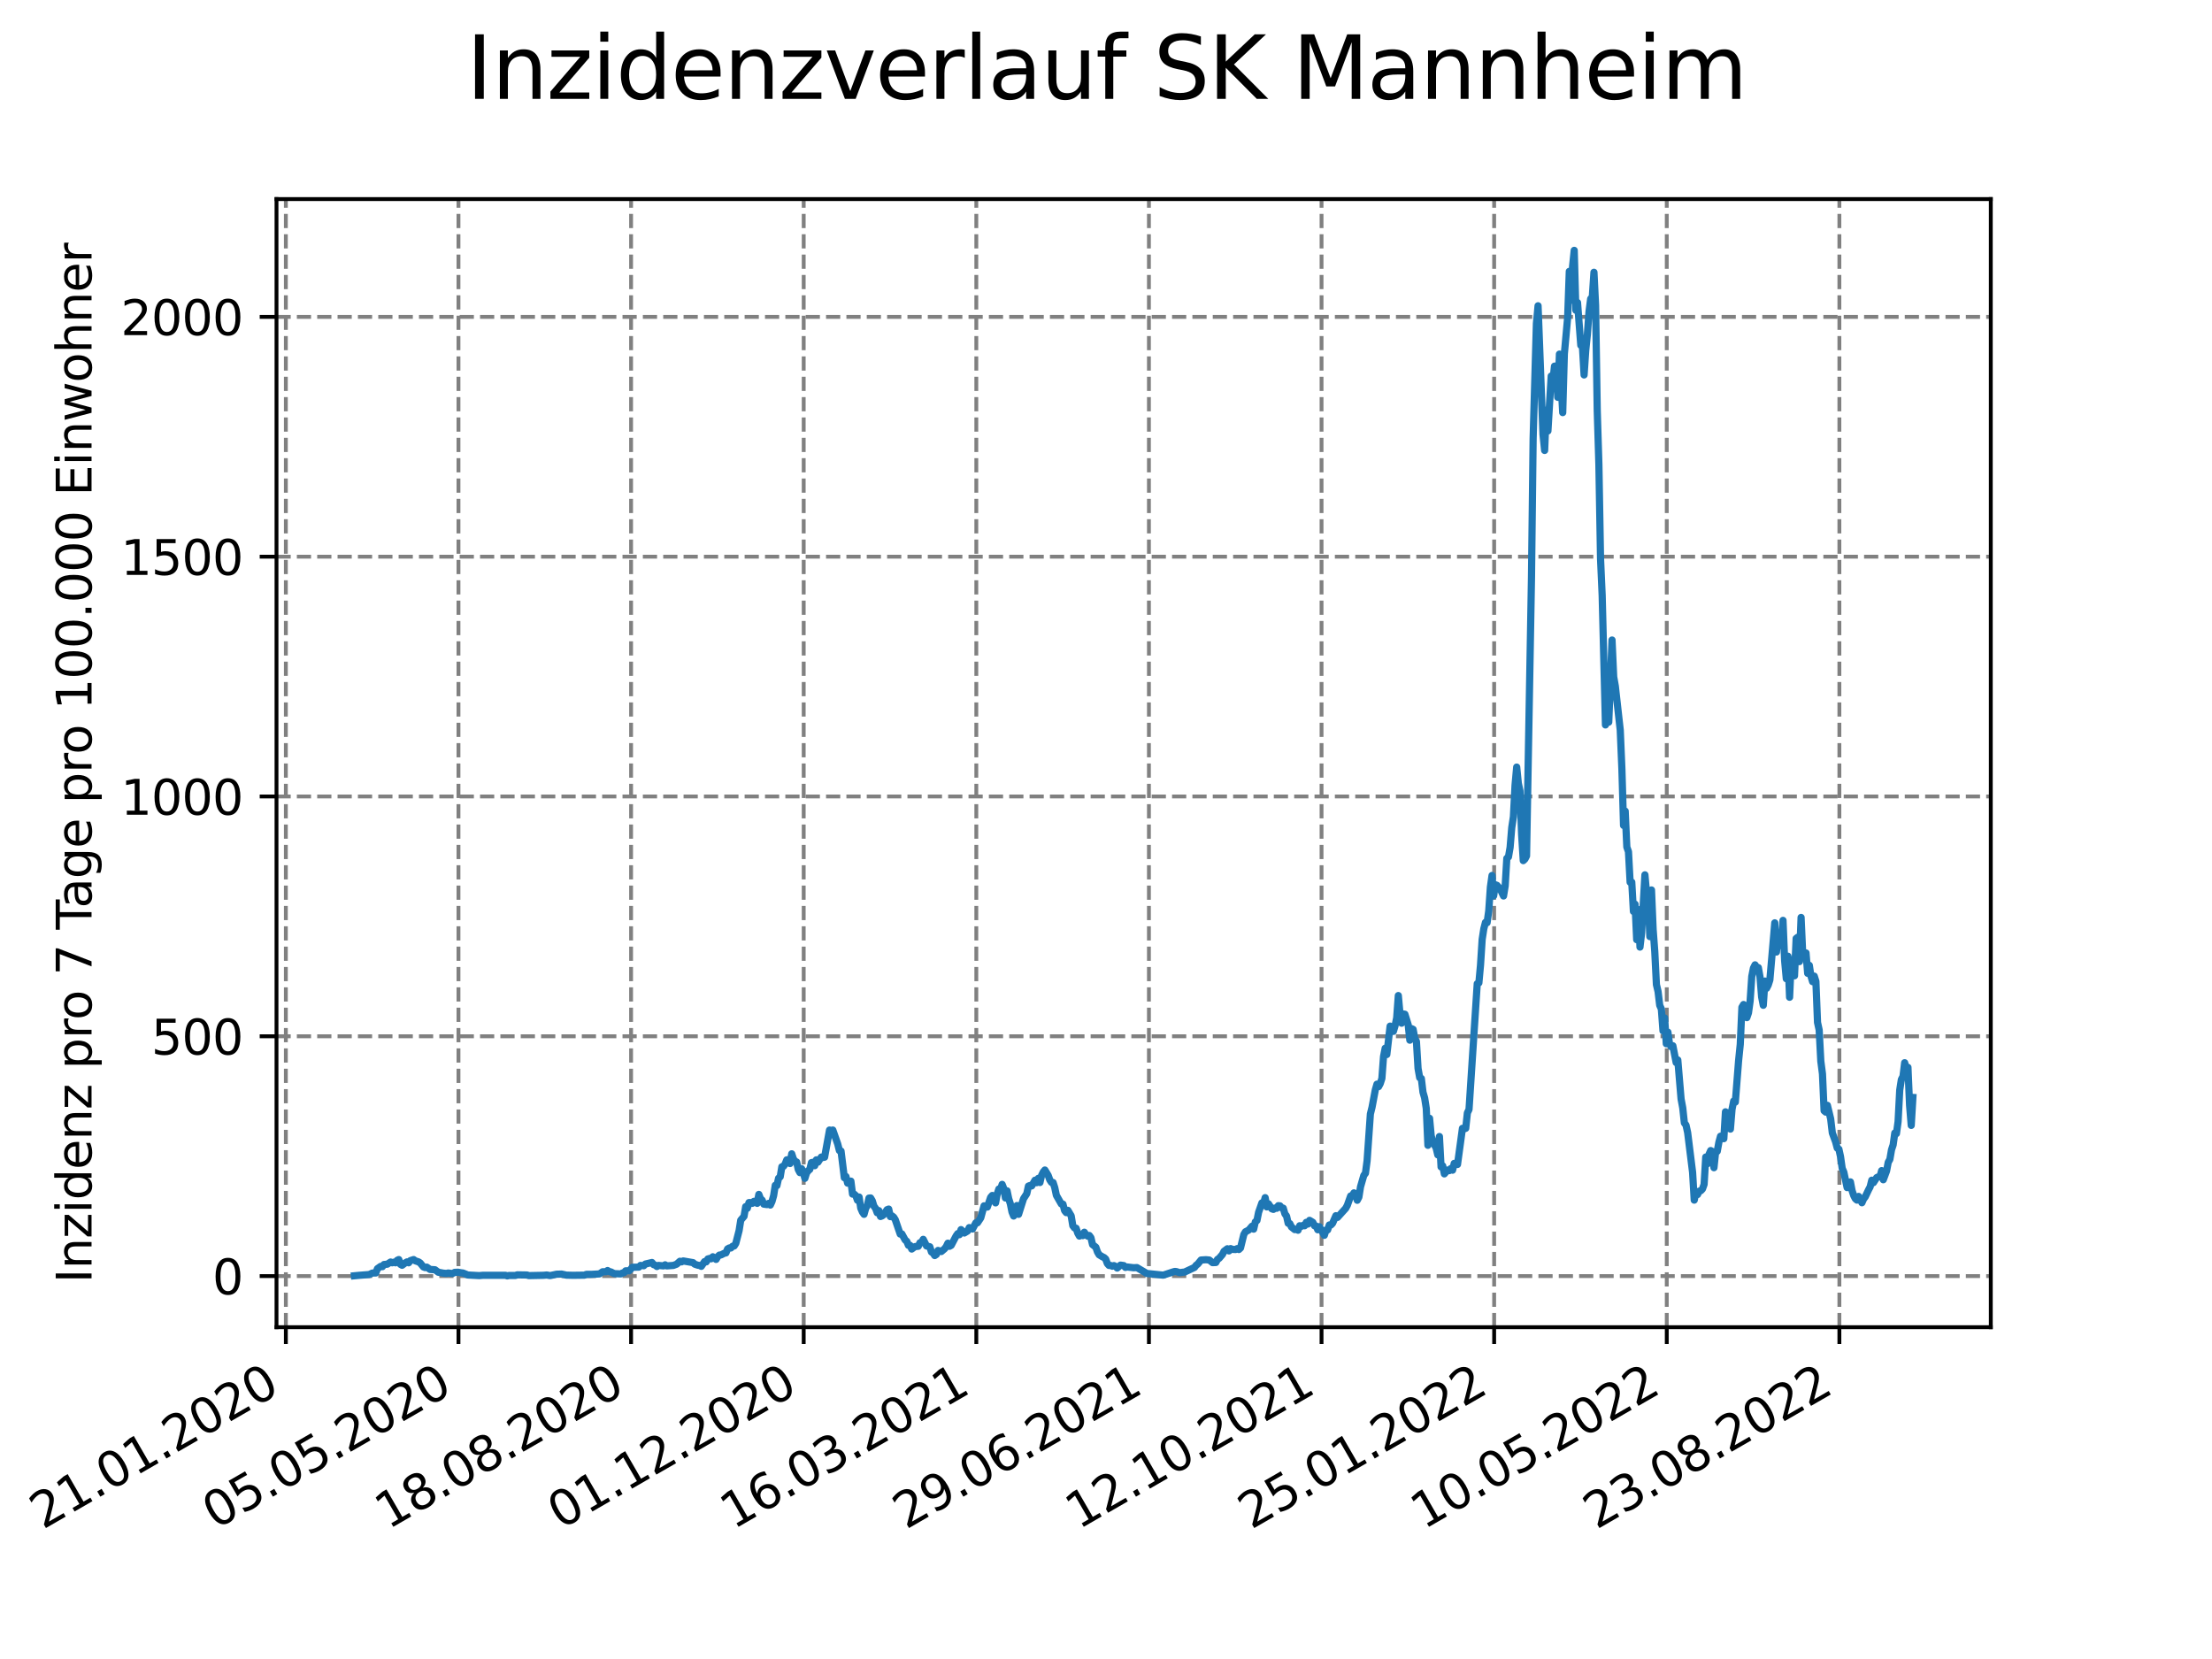 <?xml version="1.0" encoding="utf-8" standalone="no"?>
<!DOCTYPE svg PUBLIC "-//W3C//DTD SVG 1.1//EN"
  "http://www.w3.org/Graphics/SVG/1.1/DTD/svg11.dtd">
<svg xmlns:xlink="http://www.w3.org/1999/xlink" width="460.8pt" height="345.6pt" viewBox="0 0 460.8 345.6" xmlns="http://www.w3.org/2000/svg" version="1.1">
 <defs>
  <style type="text/css">*{stroke-linejoin: round; stroke-linecap: butt}</style>
 </defs>
 <g id="figure_1">
  <g id="patch_1">
   <path d="M 0 345.6 
L 460.8 345.6 
L 460.8 0 
L 0 0 
z
" style="fill: #ffffff"/>
  </g>
  <g id="axes_1">
   <g id="patch_2">
    <path d="M 57.6 276.48 
L 414.72 276.48 
L 414.72 41.472 
L 57.6 41.472 
z
" style="fill: #ffffff"/>
   </g>
   <g id="matplotlib.axis_1">
    <g id="xtick_1">
     <g id="line2d_1">
      <path d="M 59.549 276.48 
L 59.549 41.472 
" clip-path="url(#pd55aac6dbc)" style="fill: none; stroke-dasharray: 2.96,1.28; stroke-dashoffset: 0; stroke: #808080; stroke-width: 0.8"/>
     </g>
     <g id="line2d_2">
      <defs>
       <path id="m7e870642f5" d="M 0 0 
L 0 3.5 
" style="stroke: #000000; stroke-width: 0.8"/>
      </defs>
      <g>
       <use xlink:href="#m7e870642f5" x="59.549" y="276.48" style="stroke: #000000; stroke-width: 0.8"/>
      </g>
     </g>
     <g id="text_1">
      <!-- 21.01.2020 -->
      <g transform="translate(8.924 318.689) rotate(-30) scale(0.1 -0.1)">
       <defs>
        <path id="DejaVuSans-32" d="M 1228 531 
L 3431 531 
L 3431 0 
L 469 0 
L 469 531 
Q 828 903 1448 1529 
Q 2069 2156 2228 2338 
Q 2531 2678 2651 2914 
Q 2772 3150 2772 3378 
Q 2772 3750 2511 3984 
Q 2250 4219 1831 4219 
Q 1534 4219 1204 4116 
Q 875 4013 500 3803 
L 500 4441 
Q 881 4594 1212 4672 
Q 1544 4750 1819 4750 
Q 2544 4750 2975 4387 
Q 3406 4025 3406 3419 
Q 3406 3131 3298 2873 
Q 3191 2616 2906 2266 
Q 2828 2175 2409 1742 
Q 1991 1309 1228 531 
z
" transform="scale(0.016)"/>
        <path id="DejaVuSans-31" d="M 794 531 
L 1825 531 
L 1825 4091 
L 703 3866 
L 703 4441 
L 1819 4666 
L 2450 4666 
L 2450 531 
L 3481 531 
L 3481 0 
L 794 0 
L 794 531 
z
" transform="scale(0.016)"/>
        <path id="DejaVuSans-2e" d="M 684 794 
L 1344 794 
L 1344 0 
L 684 0 
L 684 794 
z
" transform="scale(0.016)"/>
        <path id="DejaVuSans-30" d="M 2034 4250 
Q 1547 4250 1301 3770 
Q 1056 3291 1056 2328 
Q 1056 1369 1301 889 
Q 1547 409 2034 409 
Q 2525 409 2770 889 
Q 3016 1369 3016 2328 
Q 3016 3291 2770 3770 
Q 2525 4250 2034 4250 
z
M 2034 4750 
Q 2819 4750 3233 4129 
Q 3647 3509 3647 2328 
Q 3647 1150 3233 529 
Q 2819 -91 2034 -91 
Q 1250 -91 836 529 
Q 422 1150 422 2328 
Q 422 3509 836 4129 
Q 1250 4750 2034 4750 
z
" transform="scale(0.016)"/>
       </defs>
       <use xlink:href="#DejaVuSans-32"/>
       <use xlink:href="#DejaVuSans-31" x="63.623"/>
       <use xlink:href="#DejaVuSans-2e" x="127.246"/>
       <use xlink:href="#DejaVuSans-30" x="159.033"/>
       <use xlink:href="#DejaVuSans-31" x="222.656"/>
       <use xlink:href="#DejaVuSans-2e" x="286.279"/>
       <use xlink:href="#DejaVuSans-32" x="318.066"/>
       <use xlink:href="#DejaVuSans-30" x="381.689"/>
       <use xlink:href="#DejaVuSans-32" x="445.312"/>
       <use xlink:href="#DejaVuSans-30" x="508.936"/>
      </g>
     </g>
    </g>
    <g id="xtick_2">
     <g id="line2d_3">
      <path d="M 95.508 276.48 
L 95.508 41.472 
" clip-path="url(#pd55aac6dbc)" style="fill: none; stroke-dasharray: 2.96,1.28; stroke-dashoffset: 0; stroke: #808080; stroke-width: 0.8"/>
     </g>
     <g id="line2d_4">
      <g>
       <use xlink:href="#m7e870642f5" x="95.508" y="276.48" style="stroke: #000000; stroke-width: 0.8"/>
      </g>
     </g>
     <g id="text_2">
      <!-- 05.05.2020 -->
      <g transform="translate(44.883 318.689) rotate(-30) scale(0.1 -0.1)">
       <defs>
        <path id="DejaVuSans-35" d="M 691 4666 
L 3169 4666 
L 3169 4134 
L 1269 4134 
L 1269 2991 
Q 1406 3038 1543 3061 
Q 1681 3084 1819 3084 
Q 2600 3084 3056 2656 
Q 3513 2228 3513 1497 
Q 3513 744 3044 326 
Q 2575 -91 1722 -91 
Q 1428 -91 1123 -41 
Q 819 9 494 109 
L 494 744 
Q 775 591 1075 516 
Q 1375 441 1709 441 
Q 2250 441 2565 725 
Q 2881 1009 2881 1497 
Q 2881 1984 2565 2268 
Q 2250 2553 1709 2553 
Q 1456 2553 1204 2497 
Q 953 2441 691 2322 
L 691 4666 
z
" transform="scale(0.016)"/>
       </defs>
       <use xlink:href="#DejaVuSans-30"/>
       <use xlink:href="#DejaVuSans-35" x="63.623"/>
       <use xlink:href="#DejaVuSans-2e" x="127.246"/>
       <use xlink:href="#DejaVuSans-30" x="159.033"/>
       <use xlink:href="#DejaVuSans-35" x="222.656"/>
       <use xlink:href="#DejaVuSans-2e" x="286.279"/>
       <use xlink:href="#DejaVuSans-32" x="318.066"/>
       <use xlink:href="#DejaVuSans-30" x="381.689"/>
       <use xlink:href="#DejaVuSans-32" x="445.312"/>
       <use xlink:href="#DejaVuSans-30" x="508.936"/>
      </g>
     </g>
    </g>
    <g id="xtick_3">
     <g id="line2d_5">
      <path d="M 131.466 276.48 
L 131.466 41.472 
" clip-path="url(#pd55aac6dbc)" style="fill: none; stroke-dasharray: 2.96,1.28; stroke-dashoffset: 0; stroke: #808080; stroke-width: 0.8"/>
     </g>
     <g id="line2d_6">
      <g>
       <use xlink:href="#m7e870642f5" x="131.466" y="276.48" style="stroke: #000000; stroke-width: 0.8"/>
      </g>
     </g>
     <g id="text_3">
      <!-- 18.08.2020 -->
      <g transform="translate(80.841 318.689) rotate(-30) scale(0.1 -0.1)">
       <defs>
        <path id="DejaVuSans-38" d="M 2034 2216 
Q 1584 2216 1326 1975 
Q 1069 1734 1069 1313 
Q 1069 891 1326 650 
Q 1584 409 2034 409 
Q 2484 409 2743 651 
Q 3003 894 3003 1313 
Q 3003 1734 2745 1975 
Q 2488 2216 2034 2216 
z
M 1403 2484 
Q 997 2584 770 2862 
Q 544 3141 544 3541 
Q 544 4100 942 4425 
Q 1341 4750 2034 4750 
Q 2731 4750 3128 4425 
Q 3525 4100 3525 3541 
Q 3525 3141 3298 2862 
Q 3072 2584 2669 2484 
Q 3125 2378 3379 2068 
Q 3634 1759 3634 1313 
Q 3634 634 3220 271 
Q 2806 -91 2034 -91 
Q 1263 -91 848 271 
Q 434 634 434 1313 
Q 434 1759 690 2068 
Q 947 2378 1403 2484 
z
M 1172 3481 
Q 1172 3119 1398 2916 
Q 1625 2713 2034 2713 
Q 2441 2713 2670 2916 
Q 2900 3119 2900 3481 
Q 2900 3844 2670 4047 
Q 2441 4250 2034 4250 
Q 1625 4250 1398 4047 
Q 1172 3844 1172 3481 
z
" transform="scale(0.016)"/>
       </defs>
       <use xlink:href="#DejaVuSans-31"/>
       <use xlink:href="#DejaVuSans-38" x="63.623"/>
       <use xlink:href="#DejaVuSans-2e" x="127.246"/>
       <use xlink:href="#DejaVuSans-30" x="159.033"/>
       <use xlink:href="#DejaVuSans-38" x="222.656"/>
       <use xlink:href="#DejaVuSans-2e" x="286.279"/>
       <use xlink:href="#DejaVuSans-32" x="318.066"/>
       <use xlink:href="#DejaVuSans-30" x="381.689"/>
       <use xlink:href="#DejaVuSans-32" x="445.312"/>
       <use xlink:href="#DejaVuSans-30" x="508.936"/>
      </g>
     </g>
    </g>
    <g id="xtick_4">
     <g id="line2d_7">
      <path d="M 167.425 276.48 
L 167.425 41.472 
" clip-path="url(#pd55aac6dbc)" style="fill: none; stroke-dasharray: 2.96,1.28; stroke-dashoffset: 0; stroke: #808080; stroke-width: 0.8"/>
     </g>
     <g id="line2d_8">
      <g>
       <use xlink:href="#m7e870642f5" x="167.425" y="276.48" style="stroke: #000000; stroke-width: 0.8"/>
      </g>
     </g>
     <g id="text_4">
      <!-- 01.12.2020 -->
      <g transform="translate(116.8 318.689) rotate(-30) scale(0.1 -0.1)">
       <use xlink:href="#DejaVuSans-30"/>
       <use xlink:href="#DejaVuSans-31" x="63.623"/>
       <use xlink:href="#DejaVuSans-2e" x="127.246"/>
       <use xlink:href="#DejaVuSans-31" x="159.033"/>
       <use xlink:href="#DejaVuSans-32" x="222.656"/>
       <use xlink:href="#DejaVuSans-2e" x="286.279"/>
       <use xlink:href="#DejaVuSans-32" x="318.066"/>
       <use xlink:href="#DejaVuSans-30" x="381.689"/>
       <use xlink:href="#DejaVuSans-32" x="445.312"/>
       <use xlink:href="#DejaVuSans-30" x="508.936"/>
      </g>
     </g>
    </g>
    <g id="xtick_5">
     <g id="line2d_9">
      <path d="M 203.383 276.48 
L 203.383 41.472 
" clip-path="url(#pd55aac6dbc)" style="fill: none; stroke-dasharray: 2.96,1.28; stroke-dashoffset: 0; stroke: #808080; stroke-width: 0.8"/>
     </g>
     <g id="line2d_10">
      <g>
       <use xlink:href="#m7e870642f5" x="203.383" y="276.48" style="stroke: #000000; stroke-width: 0.8"/>
      </g>
     </g>
     <g id="text_5">
      <!-- 16.03.2021 -->
      <g transform="translate(152.758 318.689) rotate(-30) scale(0.1 -0.1)">
       <defs>
        <path id="DejaVuSans-36" d="M 2113 2584 
Q 1688 2584 1439 2293 
Q 1191 2003 1191 1497 
Q 1191 994 1439 701 
Q 1688 409 2113 409 
Q 2538 409 2786 701 
Q 3034 994 3034 1497 
Q 3034 2003 2786 2293 
Q 2538 2584 2113 2584 
z
M 3366 4563 
L 3366 3988 
Q 3128 4100 2886 4159 
Q 2644 4219 2406 4219 
Q 1781 4219 1451 3797 
Q 1122 3375 1075 2522 
Q 1259 2794 1537 2939 
Q 1816 3084 2150 3084 
Q 2853 3084 3261 2657 
Q 3669 2231 3669 1497 
Q 3669 778 3244 343 
Q 2819 -91 2113 -91 
Q 1303 -91 875 529 
Q 447 1150 447 2328 
Q 447 3434 972 4092 
Q 1497 4750 2381 4750 
Q 2619 4750 2861 4703 
Q 3103 4656 3366 4563 
z
" transform="scale(0.016)"/>
        <path id="DejaVuSans-33" d="M 2597 2516 
Q 3050 2419 3304 2112 
Q 3559 1806 3559 1356 
Q 3559 666 3084 287 
Q 2609 -91 1734 -91 
Q 1441 -91 1130 -33 
Q 819 25 488 141 
L 488 750 
Q 750 597 1062 519 
Q 1375 441 1716 441 
Q 2309 441 2620 675 
Q 2931 909 2931 1356 
Q 2931 1769 2642 2001 
Q 2353 2234 1838 2234 
L 1294 2234 
L 1294 2753 
L 1863 2753 
Q 2328 2753 2575 2939 
Q 2822 3125 2822 3475 
Q 2822 3834 2567 4026 
Q 2313 4219 1838 4219 
Q 1578 4219 1281 4162 
Q 984 4106 628 3988 
L 628 4550 
Q 988 4650 1302 4700 
Q 1616 4750 1894 4750 
Q 2613 4750 3031 4423 
Q 3450 4097 3450 3541 
Q 3450 3153 3228 2886 
Q 3006 2619 2597 2516 
z
" transform="scale(0.016)"/>
       </defs>
       <use xlink:href="#DejaVuSans-31"/>
       <use xlink:href="#DejaVuSans-36" x="63.623"/>
       <use xlink:href="#DejaVuSans-2e" x="127.246"/>
       <use xlink:href="#DejaVuSans-30" x="159.033"/>
       <use xlink:href="#DejaVuSans-33" x="222.656"/>
       <use xlink:href="#DejaVuSans-2e" x="286.279"/>
       <use xlink:href="#DejaVuSans-32" x="318.066"/>
       <use xlink:href="#DejaVuSans-30" x="381.689"/>
       <use xlink:href="#DejaVuSans-32" x="445.312"/>
       <use xlink:href="#DejaVuSans-31" x="508.936"/>
      </g>
     </g>
    </g>
    <g id="xtick_6">
     <g id="line2d_11">
      <path d="M 239.342 276.48 
L 239.342 41.472 
" clip-path="url(#pd55aac6dbc)" style="fill: none; stroke-dasharray: 2.96,1.28; stroke-dashoffset: 0; stroke: #808080; stroke-width: 0.8"/>
     </g>
     <g id="line2d_12">
      <g>
       <use xlink:href="#m7e870642f5" x="239.342" y="276.48" style="stroke: #000000; stroke-width: 0.8"/>
      </g>
     </g>
     <g id="text_6">
      <!-- 29.06.2021 -->
      <g transform="translate(188.717 318.689) rotate(-30) scale(0.1 -0.1)">
       <defs>
        <path id="DejaVuSans-39" d="M 703 97 
L 703 672 
Q 941 559 1184 500 
Q 1428 441 1663 441 
Q 2288 441 2617 861 
Q 2947 1281 2994 2138 
Q 2813 1869 2534 1725 
Q 2256 1581 1919 1581 
Q 1219 1581 811 2004 
Q 403 2428 403 3163 
Q 403 3881 828 4315 
Q 1253 4750 1959 4750 
Q 2769 4750 3195 4129 
Q 3622 3509 3622 2328 
Q 3622 1225 3098 567 
Q 2575 -91 1691 -91 
Q 1453 -91 1209 -44 
Q 966 3 703 97 
z
M 1959 2075 
Q 2384 2075 2632 2365 
Q 2881 2656 2881 3163 
Q 2881 3666 2632 3958 
Q 2384 4250 1959 4250 
Q 1534 4250 1286 3958 
Q 1038 3666 1038 3163 
Q 1038 2656 1286 2365 
Q 1534 2075 1959 2075 
z
" transform="scale(0.016)"/>
       </defs>
       <use xlink:href="#DejaVuSans-32"/>
       <use xlink:href="#DejaVuSans-39" x="63.623"/>
       <use xlink:href="#DejaVuSans-2e" x="127.246"/>
       <use xlink:href="#DejaVuSans-30" x="159.033"/>
       <use xlink:href="#DejaVuSans-36" x="222.656"/>
       <use xlink:href="#DejaVuSans-2e" x="286.279"/>
       <use xlink:href="#DejaVuSans-32" x="318.066"/>
       <use xlink:href="#DejaVuSans-30" x="381.689"/>
       <use xlink:href="#DejaVuSans-32" x="445.312"/>
       <use xlink:href="#DejaVuSans-31" x="508.936"/>
      </g>
     </g>
    </g>
    <g id="xtick_7">
     <g id="line2d_13">
      <path d="M 275.301 276.48 
L 275.301 41.472 
" clip-path="url(#pd55aac6dbc)" style="fill: none; stroke-dasharray: 2.96,1.28; stroke-dashoffset: 0; stroke: #808080; stroke-width: 0.8"/>
     </g>
     <g id="line2d_14">
      <g>
       <use xlink:href="#m7e870642f5" x="275.301" y="276.48" style="stroke: #000000; stroke-width: 0.8"/>
      </g>
     </g>
     <g id="text_7">
      <!-- 12.10.2021 -->
      <g transform="translate(224.675 318.689) rotate(-30) scale(0.1 -0.1)">
       <use xlink:href="#DejaVuSans-31"/>
       <use xlink:href="#DejaVuSans-32" x="63.623"/>
       <use xlink:href="#DejaVuSans-2e" x="127.246"/>
       <use xlink:href="#DejaVuSans-31" x="159.033"/>
       <use xlink:href="#DejaVuSans-30" x="222.656"/>
       <use xlink:href="#DejaVuSans-2e" x="286.279"/>
       <use xlink:href="#DejaVuSans-32" x="318.066"/>
       <use xlink:href="#DejaVuSans-30" x="381.689"/>
       <use xlink:href="#DejaVuSans-32" x="445.312"/>
       <use xlink:href="#DejaVuSans-31" x="508.936"/>
      </g>
     </g>
    </g>
    <g id="xtick_8">
     <g id="line2d_15">
      <path d="M 311.259 276.48 
L 311.259 41.472 
" clip-path="url(#pd55aac6dbc)" style="fill: none; stroke-dasharray: 2.96,1.28; stroke-dashoffset: 0; stroke: #808080; stroke-width: 0.8"/>
     </g>
     <g id="line2d_16">
      <g>
       <use xlink:href="#m7e870642f5" x="311.259" y="276.48" style="stroke: #000000; stroke-width: 0.8"/>
      </g>
     </g>
     <g id="text_8">
      <!-- 25.01.2022 -->
      <g transform="translate(260.634 318.689) rotate(-30) scale(0.1 -0.1)">
       <use xlink:href="#DejaVuSans-32"/>
       <use xlink:href="#DejaVuSans-35" x="63.623"/>
       <use xlink:href="#DejaVuSans-2e" x="127.246"/>
       <use xlink:href="#DejaVuSans-30" x="159.033"/>
       <use xlink:href="#DejaVuSans-31" x="222.656"/>
       <use xlink:href="#DejaVuSans-2e" x="286.279"/>
       <use xlink:href="#DejaVuSans-32" x="318.066"/>
       <use xlink:href="#DejaVuSans-30" x="381.689"/>
       <use xlink:href="#DejaVuSans-32" x="445.312"/>
       <use xlink:href="#DejaVuSans-32" x="508.936"/>
      </g>
     </g>
    </g>
    <g id="xtick_9">
     <g id="line2d_17">
      <path d="M 347.218 276.48 
L 347.218 41.472 
" clip-path="url(#pd55aac6dbc)" style="fill: none; stroke-dasharray: 2.96,1.28; stroke-dashoffset: 0; stroke: #808080; stroke-width: 0.8"/>
     </g>
     <g id="line2d_18">
      <g>
       <use xlink:href="#m7e870642f5" x="347.218" y="276.48" style="stroke: #000000; stroke-width: 0.8"/>
      </g>
     </g>
     <g id="text_9">
      <!-- 10.05.2022 -->
      <g transform="translate(296.593 318.689) rotate(-30) scale(0.1 -0.1)">
       <use xlink:href="#DejaVuSans-31"/>
       <use xlink:href="#DejaVuSans-30" x="63.623"/>
       <use xlink:href="#DejaVuSans-2e" x="127.246"/>
       <use xlink:href="#DejaVuSans-30" x="159.033"/>
       <use xlink:href="#DejaVuSans-35" x="222.656"/>
       <use xlink:href="#DejaVuSans-2e" x="286.279"/>
       <use xlink:href="#DejaVuSans-32" x="318.066"/>
       <use xlink:href="#DejaVuSans-30" x="381.689"/>
       <use xlink:href="#DejaVuSans-32" x="445.312"/>
       <use xlink:href="#DejaVuSans-32" x="508.936"/>
      </g>
     </g>
    </g>
    <g id="xtick_10">
     <g id="line2d_19">
      <path d="M 383.176 276.48 
L 383.176 41.472 
" clip-path="url(#pd55aac6dbc)" style="fill: none; stroke-dasharray: 2.96,1.28; stroke-dashoffset: 0; stroke: #808080; stroke-width: 0.8"/>
     </g>
     <g id="line2d_20">
      <g>
       <use xlink:href="#m7e870642f5" x="383.176" y="276.48" style="stroke: #000000; stroke-width: 0.8"/>
      </g>
     </g>
     <g id="text_10">
      <!-- 23.08.2022 -->
      <g transform="translate(332.551 318.689) rotate(-30) scale(0.1 -0.1)">
       <use xlink:href="#DejaVuSans-32"/>
       <use xlink:href="#DejaVuSans-33" x="63.623"/>
       <use xlink:href="#DejaVuSans-2e" x="127.246"/>
       <use xlink:href="#DejaVuSans-30" x="159.033"/>
       <use xlink:href="#DejaVuSans-38" x="222.656"/>
       <use xlink:href="#DejaVuSans-2e" x="286.279"/>
       <use xlink:href="#DejaVuSans-32" x="318.066"/>
       <use xlink:href="#DejaVuSans-30" x="381.689"/>
       <use xlink:href="#DejaVuSans-32" x="445.312"/>
       <use xlink:href="#DejaVuSans-32" x="508.936"/>
      </g>
     </g>
    </g>
   </g>
   <g id="matplotlib.axis_2">
    <g id="ytick_1">
     <g id="line2d_21">
      <path d="M 57.6 265.83 
L 414.72 265.83 
" clip-path="url(#pd55aac6dbc)" style="fill: none; stroke-dasharray: 2.96,1.28; stroke-dashoffset: 0; stroke: #808080; stroke-width: 0.8"/>
     </g>
     <g id="line2d_22">
      <defs>
       <path id="m42bbf51ae1" d="M 0 0 
L -3.5 0 
" style="stroke: #000000; stroke-width: 0.8"/>
      </defs>
      <g>
       <use xlink:href="#m42bbf51ae1" x="57.6" y="265.83" style="stroke: #000000; stroke-width: 0.8"/>
      </g>
     </g>
     <g id="text_11">
      <!-- 0 -->
      <g transform="translate(44.237 269.629) scale(0.1 -0.1)">
       <use xlink:href="#DejaVuSans-30"/>
      </g>
     </g>
    </g>
    <g id="ytick_2">
     <g id="line2d_23">
      <path d="M 57.6 215.875 
L 414.72 215.875 
" clip-path="url(#pd55aac6dbc)" style="fill: none; stroke-dasharray: 2.96,1.28; stroke-dashoffset: 0; stroke: #808080; stroke-width: 0.8"/>
     </g>
     <g id="line2d_24">
      <g>
       <use xlink:href="#m42bbf51ae1" x="57.6" y="215.875" style="stroke: #000000; stroke-width: 0.8"/>
      </g>
     </g>
     <g id="text_12">
      <!-- 500 -->
      <g transform="translate(31.512 219.674) scale(0.1 -0.1)">
       <use xlink:href="#DejaVuSans-35"/>
       <use xlink:href="#DejaVuSans-30" x="63.623"/>
       <use xlink:href="#DejaVuSans-30" x="127.246"/>
      </g>
     </g>
    </g>
    <g id="ytick_3">
     <g id="line2d_25">
      <path d="M 57.6 165.92 
L 414.72 165.92 
" clip-path="url(#pd55aac6dbc)" style="fill: none; stroke-dasharray: 2.96,1.28; stroke-dashoffset: 0; stroke: #808080; stroke-width: 0.8"/>
     </g>
     <g id="line2d_26">
      <g>
       <use xlink:href="#m42bbf51ae1" x="57.6" y="165.92" style="stroke: #000000; stroke-width: 0.8"/>
      </g>
     </g>
     <g id="text_13">
      <!-- 1000 -->
      <g transform="translate(25.15 169.719) scale(0.1 -0.1)">
       <use xlink:href="#DejaVuSans-31"/>
       <use xlink:href="#DejaVuSans-30" x="63.623"/>
       <use xlink:href="#DejaVuSans-30" x="127.246"/>
       <use xlink:href="#DejaVuSans-30" x="190.869"/>
      </g>
     </g>
    </g>
    <g id="ytick_4">
     <g id="line2d_27">
      <path d="M 57.6 115.965 
L 414.72 115.965 
" clip-path="url(#pd55aac6dbc)" style="fill: none; stroke-dasharray: 2.96,1.28; stroke-dashoffset: 0; stroke: #808080; stroke-width: 0.8"/>
     </g>
     <g id="line2d_28">
      <g>
       <use xlink:href="#m42bbf51ae1" x="57.6" y="115.965" style="stroke: #000000; stroke-width: 0.8"/>
      </g>
     </g>
     <g id="text_14">
      <!-- 1500 -->
      <g transform="translate(25.15 119.764) scale(0.1 -0.1)">
       <use xlink:href="#DejaVuSans-31"/>
       <use xlink:href="#DejaVuSans-35" x="63.623"/>
       <use xlink:href="#DejaVuSans-30" x="127.246"/>
       <use xlink:href="#DejaVuSans-30" x="190.869"/>
      </g>
     </g>
    </g>
    <g id="ytick_5">
     <g id="line2d_29">
      <path d="M 57.6 66.01 
L 414.72 66.01 
" clip-path="url(#pd55aac6dbc)" style="fill: none; stroke-dasharray: 2.96,1.28; stroke-dashoffset: 0; stroke: #808080; stroke-width: 0.8"/>
     </g>
     <g id="line2d_30">
      <g>
       <use xlink:href="#m42bbf51ae1" x="57.6" y="66.01" style="stroke: #000000; stroke-width: 0.8"/>
      </g>
     </g>
     <g id="text_15">
      <!-- 2000 -->
      <g transform="translate(25.15 69.81) scale(0.1 -0.1)">
       <use xlink:href="#DejaVuSans-32"/>
       <use xlink:href="#DejaVuSans-30" x="63.623"/>
       <use xlink:href="#DejaVuSans-30" x="127.246"/>
       <use xlink:href="#DejaVuSans-30" x="190.869"/>
      </g>
     </g>
    </g>
    <g id="text_16">
     <!-- Inzidenz pro 7 Tage pro 100.000 Einwohner -->
     <g transform="translate(19.07 267.301) rotate(-90) scale(0.1 -0.1)">
      <defs>
       <path id="DejaVuSans-49" d="M 628 4666 
L 1259 4666 
L 1259 0 
L 628 0 
L 628 4666 
z
" transform="scale(0.016)"/>
       <path id="DejaVuSans-6e" d="M 3513 2113 
L 3513 0 
L 2938 0 
L 2938 2094 
Q 2938 2591 2744 2837 
Q 2550 3084 2163 3084 
Q 1697 3084 1428 2787 
Q 1159 2491 1159 1978 
L 1159 0 
L 581 0 
L 581 3500 
L 1159 3500 
L 1159 2956 
Q 1366 3272 1645 3428 
Q 1925 3584 2291 3584 
Q 2894 3584 3203 3211 
Q 3513 2838 3513 2113 
z
" transform="scale(0.016)"/>
       <path id="DejaVuSans-7a" d="M 353 3500 
L 3084 3500 
L 3084 2975 
L 922 459 
L 3084 459 
L 3084 0 
L 275 0 
L 275 525 
L 2438 3041 
L 353 3041 
L 353 3500 
z
" transform="scale(0.016)"/>
       <path id="DejaVuSans-69" d="M 603 3500 
L 1178 3500 
L 1178 0 
L 603 0 
L 603 3500 
z
M 603 4863 
L 1178 4863 
L 1178 4134 
L 603 4134 
L 603 4863 
z
" transform="scale(0.016)"/>
       <path id="DejaVuSans-64" d="M 2906 2969 
L 2906 4863 
L 3481 4863 
L 3481 0 
L 2906 0 
L 2906 525 
Q 2725 213 2448 61 
Q 2172 -91 1784 -91 
Q 1150 -91 751 415 
Q 353 922 353 1747 
Q 353 2572 751 3078 
Q 1150 3584 1784 3584 
Q 2172 3584 2448 3432 
Q 2725 3281 2906 2969 
z
M 947 1747 
Q 947 1113 1208 752 
Q 1469 391 1925 391 
Q 2381 391 2643 752 
Q 2906 1113 2906 1747 
Q 2906 2381 2643 2742 
Q 2381 3103 1925 3103 
Q 1469 3103 1208 2742 
Q 947 2381 947 1747 
z
" transform="scale(0.016)"/>
       <path id="DejaVuSans-65" d="M 3597 1894 
L 3597 1613 
L 953 1613 
Q 991 1019 1311 708 
Q 1631 397 2203 397 
Q 2534 397 2845 478 
Q 3156 559 3463 722 
L 3463 178 
Q 3153 47 2828 -22 
Q 2503 -91 2169 -91 
Q 1331 -91 842 396 
Q 353 884 353 1716 
Q 353 2575 817 3079 
Q 1281 3584 2069 3584 
Q 2775 3584 3186 3129 
Q 3597 2675 3597 1894 
z
M 3022 2063 
Q 3016 2534 2758 2815 
Q 2500 3097 2075 3097 
Q 1594 3097 1305 2825 
Q 1016 2553 972 2059 
L 3022 2063 
z
" transform="scale(0.016)"/>
       <path id="DejaVuSans-20" transform="scale(0.016)"/>
       <path id="DejaVuSans-70" d="M 1159 525 
L 1159 -1331 
L 581 -1331 
L 581 3500 
L 1159 3500 
L 1159 2969 
Q 1341 3281 1617 3432 
Q 1894 3584 2278 3584 
Q 2916 3584 3314 3078 
Q 3713 2572 3713 1747 
Q 3713 922 3314 415 
Q 2916 -91 2278 -91 
Q 1894 -91 1617 61 
Q 1341 213 1159 525 
z
M 3116 1747 
Q 3116 2381 2855 2742 
Q 2594 3103 2138 3103 
Q 1681 3103 1420 2742 
Q 1159 2381 1159 1747 
Q 1159 1113 1420 752 
Q 1681 391 2138 391 
Q 2594 391 2855 752 
Q 3116 1113 3116 1747 
z
" transform="scale(0.016)"/>
       <path id="DejaVuSans-72" d="M 2631 2963 
Q 2534 3019 2420 3045 
Q 2306 3072 2169 3072 
Q 1681 3072 1420 2755 
Q 1159 2438 1159 1844 
L 1159 0 
L 581 0 
L 581 3500 
L 1159 3500 
L 1159 2956 
Q 1341 3275 1631 3429 
Q 1922 3584 2338 3584 
Q 2397 3584 2469 3576 
Q 2541 3569 2628 3553 
L 2631 2963 
z
" transform="scale(0.016)"/>
       <path id="DejaVuSans-6f" d="M 1959 3097 
Q 1497 3097 1228 2736 
Q 959 2375 959 1747 
Q 959 1119 1226 758 
Q 1494 397 1959 397 
Q 2419 397 2687 759 
Q 2956 1122 2956 1747 
Q 2956 2369 2687 2733 
Q 2419 3097 1959 3097 
z
M 1959 3584 
Q 2709 3584 3137 3096 
Q 3566 2609 3566 1747 
Q 3566 888 3137 398 
Q 2709 -91 1959 -91 
Q 1206 -91 779 398 
Q 353 888 353 1747 
Q 353 2609 779 3096 
Q 1206 3584 1959 3584 
z
" transform="scale(0.016)"/>
       <path id="DejaVuSans-37" d="M 525 4666 
L 3525 4666 
L 3525 4397 
L 1831 0 
L 1172 0 
L 2766 4134 
L 525 4134 
L 525 4666 
z
" transform="scale(0.016)"/>
       <path id="DejaVuSans-54" d="M -19 4666 
L 3928 4666 
L 3928 4134 
L 2272 4134 
L 2272 0 
L 1638 0 
L 1638 4134 
L -19 4134 
L -19 4666 
z
" transform="scale(0.016)"/>
       <path id="DejaVuSans-61" d="M 2194 1759 
Q 1497 1759 1228 1600 
Q 959 1441 959 1056 
Q 959 750 1161 570 
Q 1363 391 1709 391 
Q 2188 391 2477 730 
Q 2766 1069 2766 1631 
L 2766 1759 
L 2194 1759 
z
M 3341 1997 
L 3341 0 
L 2766 0 
L 2766 531 
Q 2569 213 2275 61 
Q 1981 -91 1556 -91 
Q 1019 -91 701 211 
Q 384 513 384 1019 
Q 384 1609 779 1909 
Q 1175 2209 1959 2209 
L 2766 2209 
L 2766 2266 
Q 2766 2663 2505 2880 
Q 2244 3097 1772 3097 
Q 1472 3097 1187 3025 
Q 903 2953 641 2809 
L 641 3341 
Q 956 3463 1253 3523 
Q 1550 3584 1831 3584 
Q 2591 3584 2966 3190 
Q 3341 2797 3341 1997 
z
" transform="scale(0.016)"/>
       <path id="DejaVuSans-67" d="M 2906 1791 
Q 2906 2416 2648 2759 
Q 2391 3103 1925 3103 
Q 1463 3103 1205 2759 
Q 947 2416 947 1791 
Q 947 1169 1205 825 
Q 1463 481 1925 481 
Q 2391 481 2648 825 
Q 2906 1169 2906 1791 
z
M 3481 434 
Q 3481 -459 3084 -895 
Q 2688 -1331 1869 -1331 
Q 1566 -1331 1297 -1286 
Q 1028 -1241 775 -1147 
L 775 -588 
Q 1028 -725 1275 -790 
Q 1522 -856 1778 -856 
Q 2344 -856 2625 -561 
Q 2906 -266 2906 331 
L 2906 616 
Q 2728 306 2450 153 
Q 2172 0 1784 0 
Q 1141 0 747 490 
Q 353 981 353 1791 
Q 353 2603 747 3093 
Q 1141 3584 1784 3584 
Q 2172 3584 2450 3431 
Q 2728 3278 2906 2969 
L 2906 3500 
L 3481 3500 
L 3481 434 
z
" transform="scale(0.016)"/>
       <path id="DejaVuSans-45" d="M 628 4666 
L 3578 4666 
L 3578 4134 
L 1259 4134 
L 1259 2753 
L 3481 2753 
L 3481 2222 
L 1259 2222 
L 1259 531 
L 3634 531 
L 3634 0 
L 628 0 
L 628 4666 
z
" transform="scale(0.016)"/>
       <path id="DejaVuSans-77" d="M 269 3500 
L 844 3500 
L 1563 769 
L 2278 3500 
L 2956 3500 
L 3675 769 
L 4391 3500 
L 4966 3500 
L 4050 0 
L 3372 0 
L 2619 2869 
L 1863 0 
L 1184 0 
L 269 3500 
z
" transform="scale(0.016)"/>
       <path id="DejaVuSans-68" d="M 3513 2113 
L 3513 0 
L 2938 0 
L 2938 2094 
Q 2938 2591 2744 2837 
Q 2550 3084 2163 3084 
Q 1697 3084 1428 2787 
Q 1159 2491 1159 1978 
L 1159 0 
L 581 0 
L 581 4863 
L 1159 4863 
L 1159 2956 
Q 1366 3272 1645 3428 
Q 1925 3584 2291 3584 
Q 2894 3584 3203 3211 
Q 3513 2838 3513 2113 
z
" transform="scale(0.016)"/>
      </defs>
      <use xlink:href="#DejaVuSans-49"/>
      <use xlink:href="#DejaVuSans-6e" x="29.492"/>
      <use xlink:href="#DejaVuSans-7a" x="92.871"/>
      <use xlink:href="#DejaVuSans-69" x="145.361"/>
      <use xlink:href="#DejaVuSans-64" x="173.145"/>
      <use xlink:href="#DejaVuSans-65" x="236.621"/>
      <use xlink:href="#DejaVuSans-6e" x="298.145"/>
      <use xlink:href="#DejaVuSans-7a" x="361.523"/>
      <use xlink:href="#DejaVuSans-20" x="414.014"/>
      <use xlink:href="#DejaVuSans-70" x="445.801"/>
      <use xlink:href="#DejaVuSans-72" x="509.277"/>
      <use xlink:href="#DejaVuSans-6f" x="548.141"/>
      <use xlink:href="#DejaVuSans-20" x="609.322"/>
      <use xlink:href="#DejaVuSans-37" x="641.109"/>
      <use xlink:href="#DejaVuSans-20" x="704.732"/>
      <use xlink:href="#DejaVuSans-54" x="736.52"/>
      <use xlink:href="#DejaVuSans-61" x="781.104"/>
      <use xlink:href="#DejaVuSans-67" x="842.383"/>
      <use xlink:href="#DejaVuSans-65" x="905.859"/>
      <use xlink:href="#DejaVuSans-20" x="967.383"/>
      <use xlink:href="#DejaVuSans-70" x="999.17"/>
      <use xlink:href="#DejaVuSans-72" x="1062.646"/>
      <use xlink:href="#DejaVuSans-6f" x="1101.51"/>
      <use xlink:href="#DejaVuSans-20" x="1162.691"/>
      <use xlink:href="#DejaVuSans-31" x="1194.479"/>
      <use xlink:href="#DejaVuSans-30" x="1258.102"/>
      <use xlink:href="#DejaVuSans-30" x="1321.725"/>
      <use xlink:href="#DejaVuSans-2e" x="1385.348"/>
      <use xlink:href="#DejaVuSans-30" x="1417.135"/>
      <use xlink:href="#DejaVuSans-30" x="1480.758"/>
      <use xlink:href="#DejaVuSans-30" x="1544.381"/>
      <use xlink:href="#DejaVuSans-20" x="1608.004"/>
      <use xlink:href="#DejaVuSans-45" x="1639.791"/>
      <use xlink:href="#DejaVuSans-69" x="1702.975"/>
      <use xlink:href="#DejaVuSans-6e" x="1730.758"/>
      <use xlink:href="#DejaVuSans-77" x="1794.137"/>
      <use xlink:href="#DejaVuSans-6f" x="1875.924"/>
      <use xlink:href="#DejaVuSans-68" x="1937.105"/>
      <use xlink:href="#DejaVuSans-6e" x="2000.484"/>
      <use xlink:href="#DejaVuSans-65" x="2063.863"/>
      <use xlink:href="#DejaVuSans-72" x="2125.387"/>
     </g>
    </g>
   </g>
   <g id="line2d_31">
    <path d="M 73.833 265.766 
L 74.86 265.669 
L 76.915 265.508 
L 77.6 265.187 
L 78.285 265.187 
L 78.627 264.286 
L 79.312 263.804 
L 79.655 263.868 
L 79.997 263.418 
L 80.682 263.354 
L 81.367 262.903 
L 81.709 263.064 
L 82.052 262.936 
L 82.394 263.064 
L 82.737 262.55 
L 83.079 262.389 
L 83.422 263.386 
L 83.764 263.579 
L 84.449 263.064 
L 84.792 262.871 
L 85.134 263.064 
L 85.476 262.614 
L 86.161 262.389 
L 86.504 262.646 
L 87.189 262.871 
L 87.531 263.096 
L 88.216 263.932 
L 88.559 264.061 
L 88.901 263.965 
L 89.586 264.447 
L 90.613 264.511 
L 91.298 265.026 
L 92.326 265.219 
L 93.011 265.283 
L 93.353 265.187 
L 94.038 265.283 
L 94.38 265.251 
L 94.723 265.058 
L 95.408 265.026 
L 96.093 265.155 
L 96.435 265.187 
L 97.463 265.605 
L 99.86 265.733 
L 100.545 265.669 
L 105.339 265.669 
L 105.682 265.798 
L 106.024 265.701 
L 107.052 265.701 
L 107.394 265.701 
L 107.737 265.573 
L 109.791 265.605 
L 110.134 265.733 
L 113.216 265.669 
L 113.901 265.605 
L 114.586 265.733 
L 115.956 265.444 
L 116.983 265.412 
L 118.01 265.637 
L 119.38 265.669 
L 121.777 265.637 
L 122.12 265.476 
L 123.147 265.476 
L 124.86 265.38 
L 125.545 264.929 
L 126.23 264.929 
L 126.572 264.672 
L 126.914 264.897 
L 127.257 264.962 
L 127.942 265.315 
L 129.312 265.38 
L 129.654 265.187 
L 129.997 265.122 
L 130.339 264.737 
L 131.024 264.737 
L 131.366 264.447 
L 131.709 263.997 
L 133.079 263.965 
L 133.421 263.611 
L 134.106 263.675 
L 134.449 263.321 
L 135.818 263 
L 136.161 263.45 
L 136.503 263.547 
L 136.846 263.836 
L 137.188 263.611 
L 138.216 263.707 
L 138.558 263.482 
L 138.901 263.707 
L 140.27 263.611 
L 140.955 263.354 
L 141.64 262.743 
L 141.983 262.871 
L 142.325 262.678 
L 144.38 263.032 
L 144.722 263.354 
L 145.407 263.579 
L 145.75 263.611 
L 146.092 263.804 
L 146.777 262.807 
L 147.12 262.871 
L 147.462 262.26 
L 147.805 262.164 
L 148.147 262.228 
L 148.49 261.81 
L 149.174 262.357 
L 149.517 261.778 
L 149.859 261.456 
L 150.202 261.424 
L 150.887 261.07 
L 151.229 261.006 
L 151.572 260.17 
L 151.914 259.977 
L 152.257 259.977 
L 152.599 259.623 
L 152.942 259.559 
L 153.284 259.012 
L 153.969 256.343 
L 154.311 254.188 
L 154.996 253.384 
L 155.339 251.358 
L 155.681 251.711 
L 156.024 250.521 
L 156.366 250.521 
L 156.709 250.682 
L 157.051 250.264 
L 157.394 250.232 
L 157.736 250.682 
L 158.079 248.817 
L 158.421 249.717 
L 158.763 250.007 
L 159.106 250.843 
L 159.791 250.94 
L 160.133 250.682 
L 160.476 251.036 
L 160.818 250.296 
L 161.161 249.074 
L 161.503 246.919 
L 161.846 246.984 
L 162.188 245.44 
L 162.531 245.151 
L 162.873 243.06 
L 163.215 242.964 
L 163.558 242.481 
L 163.9 241.613 
L 164.243 241.613 
L 164.585 242.385 
L 164.928 240.359 
L 165.27 241.42 
L 165.613 241.902 
L 165.955 242.063 
L 166.298 243.639 
L 166.64 244.282 
L 166.983 243.446 
L 167.325 244.154 
L 167.667 245.472 
L 168.01 244.379 
L 168.352 243.896 
L 168.695 243.607 
L 169.037 242.192 
L 169.38 242.128 
L 169.722 242.835 
L 170.065 241.613 
L 170.407 242.095 
L 171.092 241.034 
L 171.435 241.131 
L 171.777 241.066 
L 172.804 235.406 
L 173.147 235.502 
L 173.489 235.406 
L 174.517 238.333 
L 174.859 239.683 
L 175.202 239.78 
L 175.887 245.344 
L 176.229 245.086 
L 176.572 246.469 
L 176.914 246.469 
L 177.256 246.051 
L 177.599 248.753 
L 177.941 248.753 
L 178.284 249.074 
L 178.626 250.039 
L 178.969 249.364 
L 179.311 251.679 
L 179.654 252.483 
L 179.996 252.966 
L 180.339 251.711 
L 180.681 251.133 
L 181.024 249.589 
L 181.366 249.557 
L 181.708 250.136 
L 182.051 251.261 
L 182.393 251.711 
L 182.736 252.644 
L 183.078 252.194 
L 183.421 253.416 
L 183.763 253.287 
L 184.106 253.03 
L 184.791 252.001 
L 185.133 251.872 
L 185.476 253.448 
L 185.818 253.287 
L 186.16 253.545 
L 186.503 254.091 
L 187.53 257.082 
L 187.873 257.05 
L 188.558 258.304 
L 188.9 258.594 
L 189.243 259.43 
L 189.585 259.43 
L 189.928 260.202 
L 190.612 259.687 
L 191.297 259.623 
L 191.64 258.883 
L 191.982 258.819 
L 192.325 258.176 
L 193.01 259.559 
L 193.695 259.719 
L 194.037 260.813 
L 194.38 261.038 
L 194.722 261.553 
L 195.064 261.327 
L 195.407 260.491 
L 196.092 260.716 
L 196.777 260.138 
L 197.119 259.687 
L 197.462 258.98 
L 197.804 259.623 
L 198.147 259.43 
L 199.174 257.468 
L 199.517 256.986 
L 199.859 257.211 
L 200.201 256.15 
L 200.886 256.857 
L 201.571 256.439 
L 201.914 255.732 
L 202.599 256.021 
L 203.284 254.735 
L 203.626 254.735 
L 204.311 253.705 
L 204.996 251.197 
L 205.681 251.454 
L 206.366 249.428 
L 206.708 249.042 
L 207.051 249.139 
L 207.393 250.586 
L 207.736 248.753 
L 208.078 247.691 
L 208.421 247.82 
L 208.763 246.727 
L 209.105 247.595 
L 209.448 249.557 
L 209.79 248.077 
L 210.133 249.717 
L 210.475 250.779 
L 210.818 252.483 
L 211.16 253.319 
L 211.503 252.901 
L 211.845 251.133 
L 212.188 252.966 
L 213.215 249.717 
L 213.9 248.656 
L 214.242 247.08 
L 214.585 246.952 
L 214.927 247.048 
L 215.612 245.858 
L 215.955 246.373 
L 216.297 245.472 
L 216.64 246.341 
L 216.982 244.861 
L 217.325 244.154 
L 217.667 243.736 
L 218.352 244.861 
L 218.694 245.794 
L 219.037 246.308 
L 219.379 246.341 
L 219.722 247.402 
L 220.064 249.01 
L 221.092 250.811 
L 221.434 250.843 
L 221.777 252.194 
L 222.119 252.612 
L 222.461 252.13 
L 223.146 253.287 
L 223.489 255.346 
L 223.831 255.796 
L 224.174 255.86 
L 224.516 256.889 
L 224.859 257.5 
L 225.201 257.243 
L 225.544 257.404 
L 225.886 256.696 
L 226.229 257.211 
L 226.571 257.5 
L 226.914 257.372 
L 227.256 257.822 
L 227.598 259.269 
L 228.283 259.816 
L 228.626 260.813 
L 228.968 261.392 
L 229.653 261.81 
L 229.996 261.971 
L 230.338 262.292 
L 230.681 263.225 
L 231.023 263.611 
L 231.366 263.611 
L 231.708 263.772 
L 232.05 263.643 
L 232.393 263.804 
L 232.735 264.158 
L 233.42 263.547 
L 234.105 263.643 
L 234.448 264.029 
L 234.79 263.932 
L 236.16 264.093 
L 236.845 264.061 
L 238.9 265.283 
L 242.324 265.637 
L 244.379 264.962 
L 244.722 264.865 
L 245.064 264.897 
L 245.749 265.122 
L 246.434 265.026 
L 246.776 264.994 
L 248.831 264.029 
L 249.174 263.579 
L 249.516 263.321 
L 250.201 262.485 
L 251.228 262.421 
L 251.913 262.485 
L 252.598 263.032 
L 253.283 263 
L 253.626 262.357 
L 253.968 262.131 
L 254.653 261.327 
L 254.995 260.652 
L 255.68 260.138 
L 256.023 260.588 
L 256.365 260.105 
L 256.708 260.266 
L 257.393 260.298 
L 257.735 260.105 
L 258.078 260.298 
L 258.42 259.977 
L 259.105 257.179 
L 259.447 256.6 
L 260.132 256.246 
L 260.817 255.442 
L 261.16 256.053 
L 261.502 254.542 
L 261.845 254.252 
L 262.187 252.548 
L 262.872 250.586 
L 263.215 250.747 
L 263.557 249.492 
L 263.899 251.422 
L 264.242 250.779 
L 264.927 251.808 
L 265.269 251.937 
L 265.612 251.647 
L 265.954 251.711 
L 266.297 251.165 
L 266.639 251.197 
L 266.982 251.615 
L 267.324 251.679 
L 267.667 252.869 
L 268.009 253.319 
L 268.351 254.831 
L 268.694 254.895 
L 269.036 255.603 
L 269.721 256.15 
L 270.064 256.085 
L 270.406 256.278 
L 270.749 255.346 
L 271.091 255.474 
L 271.434 255.281 
L 271.776 255.346 
L 272.119 254.638 
L 272.461 254.992 
L 272.803 254.22 
L 273.488 254.638 
L 273.831 255.346 
L 274.173 255.41 
L 274.516 256.182 
L 274.858 255.539 
L 275.886 257.34 
L 276.228 256.246 
L 276.571 256.214 
L 276.913 255.185 
L 277.256 255.185 
L 277.598 254.831 
L 278.283 253.255 
L 278.625 253.609 
L 280.338 251.711 
L 280.68 251.068 
L 281.365 249.139 
L 281.708 249.074 
L 282.05 248.495 
L 282.392 248.881 
L 282.735 250.039 
L 283.077 249.396 
L 283.42 247.241 
L 284.105 244.861 
L 284.447 244.411 
L 284.79 241.806 
L 285.475 232.061 
L 285.817 230.678 
L 286.502 227.044 
L 286.844 225.854 
L 287.187 226.369 
L 287.529 225.726 
L 287.872 224.664 
L 288.214 220.097 
L 288.557 218.361 
L 288.899 219.679 
L 289.584 213.762 
L 289.927 214.18 
L 290.269 214.855 
L 290.612 213.697 
L 290.954 212.057 
L 291.296 207.394 
L 291.639 211.157 
L 291.981 213.151 
L 292.324 211.221 
L 292.666 211.285 
L 293.351 213.472 
L 293.694 216.688 
L 294.036 214.276 
L 294.379 214.437 
L 294.721 216.27 
L 295.064 216.914 
L 295.406 222.574 
L 295.748 224.503 
L 296.091 224.664 
L 296.433 227.527 
L 296.776 228.717 
L 297.118 230.903 
L 297.461 238.59 
L 297.803 232.962 
L 298.146 236.628 
L 298.488 237.882 
L 299.173 239.137 
L 299.516 240.584 
L 299.858 236.757 
L 300.201 243.092 
L 300.543 242.867 
L 300.885 244.54 
L 301.57 243.736 
L 301.913 243.864 
L 302.255 243.414 
L 302.598 243.768 
L 302.94 242.353 
L 303.625 242.578 
L 304.653 235.052 
L 304.995 235.181 
L 305.337 235.052 
L 305.68 231.836 
L 306.022 231.129 
L 307.735 204.918 
L 308.077 204.757 
L 308.42 201.026 
L 308.762 195.687 
L 309.105 193.468 
L 309.447 192.15 
L 309.789 192.214 
L 310.132 189.77 
L 310.474 184.817 
L 310.817 182.373 
L 311.159 186.618 
L 311.502 184.303 
L 311.844 184.431 
L 312.529 185.203 
L 313.214 186.65 
L 313.557 184.528 
L 313.899 178.803 
L 314.241 178.514 
L 314.584 176.52 
L 314.926 172.403 
L 315.269 170.152 
L 315.611 163.559 
L 315.954 159.796 
L 316.296 163.173 
L 316.639 164.781 
L 316.981 173.818 
L 317.324 179.285 
L 317.666 178.964 
L 318.009 178.289 
L 319.036 120.303 
L 319.378 91.39 
L 320.063 67.398 
L 320.406 63.7 
L 321.433 90.49 
L 321.776 93.834 
L 322.118 85.441 
L 322.461 89.782 
L 323.146 78.333 
L 323.488 79.426 
L 323.83 76.275 
L 324.173 76.243 
L 324.515 82.771 
L 324.858 73.766 
L 325.543 85.955 
L 325.885 73.702 
L 326.57 66.144 
L 326.913 56.528 
L 327.255 62.574 
L 327.598 55.467 
L 327.94 52.154 
L 328.282 64.633 
L 328.625 63.025 
L 329.31 71.933 
L 329.652 72.222 
L 329.995 78.108 
L 330.337 73.026 
L 330.68 69.65 
L 331.022 64.922 
L 331.365 62.253 
L 331.707 61.835 
L 332.05 56.721 
L 332.392 63.603 
L 332.734 85.537 
L 333.077 96.761 
L 333.419 116.315 
L 333.762 124.033 
L 334.447 151.016 
L 334.789 148.476 
L 335.132 150.437 
L 335.817 133.328 
L 336.159 140.982 
L 336.502 142.944 
L 337.529 152.11 
L 337.871 160.214 
L 338.214 171.953 
L 338.556 168.962 
L 338.899 176.455 
L 339.241 177.42 
L 339.584 183.788 
L 339.926 183.756 
L 340.269 189.866 
L 340.611 188.355 
L 340.954 195.752 
L 341.296 189.48 
L 341.638 197.295 
L 341.981 194.337 
L 342.666 182.244 
L 343.008 186.007 
L 343.351 186.779 
L 343.693 195.109 
L 344.036 185.396 
L 344.378 193.629 
L 344.721 198.26 
L 345.063 205.111 
L 345.406 206.558 
L 345.748 209.42 
L 346.09 210.192 
L 346.433 214.759 
L 346.775 212.057 
L 347.118 217.428 
L 347.46 215.016 
L 347.803 217.557 
L 348.145 218.071 
L 348.488 217.846 
L 349.173 221.352 
L 349.515 220.805 
L 350.2 228.942 
L 350.543 230.775 
L 350.885 233.927 
L 351.227 234.377 
L 351.57 235.953 
L 352.597 244.218 
L 352.94 250.007 
L 353.282 248.399 
L 353.625 248.849 
L 353.967 248.142 
L 354.31 248.045 
L 354.652 247.691 
L 354.995 246.727 
L 355.337 241.034 
L 355.679 242.449 
L 356.022 240.455 
L 356.364 239.683 
L 356.707 239.876 
L 357.049 243.253 
L 357.392 240.005 
L 357.734 239.844 
L 358.077 237.947 
L 358.419 236.692 
L 359.104 237.207 
L 359.447 231.611 
L 359.789 232.029 
L 360.131 231.804 
L 360.474 235.213 
L 360.816 231.064 
L 361.159 229.36 
L 361.501 229.585 
L 362.186 220.901 
L 362.529 217.557 
L 362.871 209.838 
L 363.214 209.259 
L 363.556 211.35 
L 363.899 211.993 
L 364.241 210.996 
L 364.583 208.52 
L 364.926 203.406 
L 365.268 201.669 
L 365.611 200.994 
L 365.953 201.509 
L 366.296 201.573 
L 366.638 203.503 
L 366.981 207.683 
L 367.323 209.42 
L 367.666 204.371 
L 368.008 205.882 
L 368.351 205.207 
L 368.693 204.146 
L 369.72 192.246 
L 370.063 198.325 
L 370.405 195.302 
L 371.09 196.974 
L 371.433 191.732 
L 371.775 200.158 
L 372.118 203.888 
L 372.46 199.193 
L 372.803 207.748 
L 373.145 200.126 
L 373.488 199.933 
L 373.83 203.277 
L 374.172 195.494 
L 374.515 195.237 
L 374.857 200.319 
L 375.2 191.121 
L 375.542 198.807 
L 375.885 198.453 
L 376.227 198.518 
L 376.57 202.763 
L 376.912 201.09 
L 377.255 203.342 
L 377.597 204.499 
L 377.94 203.342 
L 378.282 204.435 
L 378.624 212.99 
L 378.967 214.566 
L 379.309 221.062 
L 379.652 223.699 
L 379.994 231.386 
L 380.337 231.675 
L 380.679 230.26 
L 381.364 233.09 
L 381.707 236.017 
L 382.392 237.882 
L 382.734 239.169 
L 383.076 239.394 
L 383.419 240.97 
L 383.761 243.382 
L 384.104 244.186 
L 384.789 247.402 
L 385.474 246.212 
L 385.816 248.013 
L 386.159 249.042 
L 386.501 249.717 
L 386.844 250.007 
L 387.186 249.235 
L 387.528 249.717 
L 387.871 250.554 
L 388.213 249.782 
L 388.556 249.332 
L 389.241 247.884 
L 389.583 247.241 
L 389.926 245.858 
L 390.268 246.373 
L 390.953 245.311 
L 391.296 245.151 
L 391.638 245.118 
L 391.98 243.864 
L 392.323 245.762 
L 393.008 243.929 
L 393.35 242.128 
L 393.693 241.516 
L 394.035 239.523 
L 394.378 238.493 
L 394.72 236.017 
L 395.063 236.146 
L 395.405 233.637 
L 395.748 227.076 
L 396.09 224.889 
L 396.432 224.214 
L 396.775 221.384 
L 397.117 222.574 
L 397.46 222.349 
L 397.802 230.26 
L 398.145 234.441 
L 398.487 228.62 
L 398.487 228.62 
" clip-path="url(#pd55aac6dbc)" style="fill: none; stroke: #1f77b4; stroke-width: 1.5; stroke-linecap: square"/>
   </g>
   <g id="patch_3">
    <path d="M 57.6 276.48 
L 57.6 41.472 
" style="fill: none; stroke: #000000; stroke-width: 0.8; stroke-linejoin: miter; stroke-linecap: square"/>
   </g>
   <g id="patch_4">
    <path d="M 414.72 276.48 
L 414.72 41.472 
" style="fill: none; stroke: #000000; stroke-width: 0.8; stroke-linejoin: miter; stroke-linecap: square"/>
   </g>
   <g id="patch_5">
    <path d="M 57.6 276.48 
L 414.72 276.48 
" style="fill: none; stroke: #000000; stroke-width: 0.8; stroke-linejoin: miter; stroke-linecap: square"/>
   </g>
   <g id="patch_6">
    <path d="M 57.6 41.472 
L 414.72 41.472 
" style="fill: none; stroke: #000000; stroke-width: 0.8; stroke-linejoin: miter; stroke-linecap: square"/>
   </g>
  </g>
  <g id="text_17">
   <!-- Inzidenzverlauf SK Mannheim -->
   <g transform="translate(97.154 20.589) scale(0.18 -0.18)">
    <defs>
     <path id="DejaVuSans-76" d="M 191 3500 
L 800 3500 
L 1894 563 
L 2988 3500 
L 3597 3500 
L 2284 0 
L 1503 0 
L 191 3500 
z
" transform="scale(0.016)"/>
     <path id="DejaVuSans-6c" d="M 603 4863 
L 1178 4863 
L 1178 0 
L 603 0 
L 603 4863 
z
" transform="scale(0.016)"/>
     <path id="DejaVuSans-75" d="M 544 1381 
L 544 3500 
L 1119 3500 
L 1119 1403 
Q 1119 906 1312 657 
Q 1506 409 1894 409 
Q 2359 409 2629 706 
Q 2900 1003 2900 1516 
L 2900 3500 
L 3475 3500 
L 3475 0 
L 2900 0 
L 2900 538 
Q 2691 219 2414 64 
Q 2138 -91 1772 -91 
Q 1169 -91 856 284 
Q 544 659 544 1381 
z
M 1991 3584 
L 1991 3584 
z
" transform="scale(0.016)"/>
     <path id="DejaVuSans-66" d="M 2375 4863 
L 2375 4384 
L 1825 4384 
Q 1516 4384 1395 4259 
Q 1275 4134 1275 3809 
L 1275 3500 
L 2222 3500 
L 2222 3053 
L 1275 3053 
L 1275 0 
L 697 0 
L 697 3053 
L 147 3053 
L 147 3500 
L 697 3500 
L 697 3744 
Q 697 4328 969 4595 
Q 1241 4863 1831 4863 
L 2375 4863 
z
" transform="scale(0.016)"/>
     <path id="DejaVuSans-53" d="M 3425 4513 
L 3425 3897 
Q 3066 4069 2747 4153 
Q 2428 4238 2131 4238 
Q 1616 4238 1336 4038 
Q 1056 3838 1056 3469 
Q 1056 3159 1242 3001 
Q 1428 2844 1947 2747 
L 2328 2669 
Q 3034 2534 3370 2195 
Q 3706 1856 3706 1288 
Q 3706 609 3251 259 
Q 2797 -91 1919 -91 
Q 1588 -91 1214 -16 
Q 841 59 441 206 
L 441 856 
Q 825 641 1194 531 
Q 1563 422 1919 422 
Q 2459 422 2753 634 
Q 3047 847 3047 1241 
Q 3047 1584 2836 1778 
Q 2625 1972 2144 2069 
L 1759 2144 
Q 1053 2284 737 2584 
Q 422 2884 422 3419 
Q 422 4038 858 4394 
Q 1294 4750 2059 4750 
Q 2388 4750 2728 4690 
Q 3069 4631 3425 4513 
z
" transform="scale(0.016)"/>
     <path id="DejaVuSans-4b" d="M 628 4666 
L 1259 4666 
L 1259 2694 
L 3353 4666 
L 4166 4666 
L 1850 2491 
L 4331 0 
L 3500 0 
L 1259 2247 
L 1259 0 
L 628 0 
L 628 4666 
z
" transform="scale(0.016)"/>
     <path id="DejaVuSans-4d" d="M 628 4666 
L 1569 4666 
L 2759 1491 
L 3956 4666 
L 4897 4666 
L 4897 0 
L 4281 0 
L 4281 4097 
L 3078 897 
L 2444 897 
L 1241 4097 
L 1241 0 
L 628 0 
L 628 4666 
z
" transform="scale(0.016)"/>
     <path id="DejaVuSans-6d" d="M 3328 2828 
Q 3544 3216 3844 3400 
Q 4144 3584 4550 3584 
Q 5097 3584 5394 3201 
Q 5691 2819 5691 2113 
L 5691 0 
L 5113 0 
L 5113 2094 
Q 5113 2597 4934 2840 
Q 4756 3084 4391 3084 
Q 3944 3084 3684 2787 
Q 3425 2491 3425 1978 
L 3425 0 
L 2847 0 
L 2847 2094 
Q 2847 2600 2669 2842 
Q 2491 3084 2119 3084 
Q 1678 3084 1418 2786 
Q 1159 2488 1159 1978 
L 1159 0 
L 581 0 
L 581 3500 
L 1159 3500 
L 1159 2956 
Q 1356 3278 1631 3431 
Q 1906 3584 2284 3584 
Q 2666 3584 2933 3390 
Q 3200 3197 3328 2828 
z
" transform="scale(0.016)"/>
    </defs>
    <use xlink:href="#DejaVuSans-49"/>
    <use xlink:href="#DejaVuSans-6e" x="29.492"/>
    <use xlink:href="#DejaVuSans-7a" x="92.871"/>
    <use xlink:href="#DejaVuSans-69" x="145.361"/>
    <use xlink:href="#DejaVuSans-64" x="173.145"/>
    <use xlink:href="#DejaVuSans-65" x="236.621"/>
    <use xlink:href="#DejaVuSans-6e" x="298.145"/>
    <use xlink:href="#DejaVuSans-7a" x="361.523"/>
    <use xlink:href="#DejaVuSans-76" x="414.014"/>
    <use xlink:href="#DejaVuSans-65" x="473.193"/>
    <use xlink:href="#DejaVuSans-72" x="534.717"/>
    <use xlink:href="#DejaVuSans-6c" x="575.83"/>
    <use xlink:href="#DejaVuSans-61" x="603.613"/>
    <use xlink:href="#DejaVuSans-75" x="664.893"/>
    <use xlink:href="#DejaVuSans-66" x="728.271"/>
    <use xlink:href="#DejaVuSans-20" x="763.477"/>
    <use xlink:href="#DejaVuSans-53" x="795.264"/>
    <use xlink:href="#DejaVuSans-4b" x="858.74"/>
    <use xlink:href="#DejaVuSans-20" x="924.316"/>
    <use xlink:href="#DejaVuSans-4d" x="956.104"/>
    <use xlink:href="#DejaVuSans-61" x="1042.383"/>
    <use xlink:href="#DejaVuSans-6e" x="1103.662"/>
    <use xlink:href="#DejaVuSans-6e" x="1167.041"/>
    <use xlink:href="#DejaVuSans-68" x="1230.42"/>
    <use xlink:href="#DejaVuSans-65" x="1293.799"/>
    <use xlink:href="#DejaVuSans-69" x="1355.322"/>
    <use xlink:href="#DejaVuSans-6d" x="1383.105"/>
   </g>
  </g>
 </g>
 <defs>
  <clipPath id="pd55aac6dbc">
   <rect x="57.6" y="41.472" width="357.12" height="235.008"/>
  </clipPath>
 </defs>
</svg>
